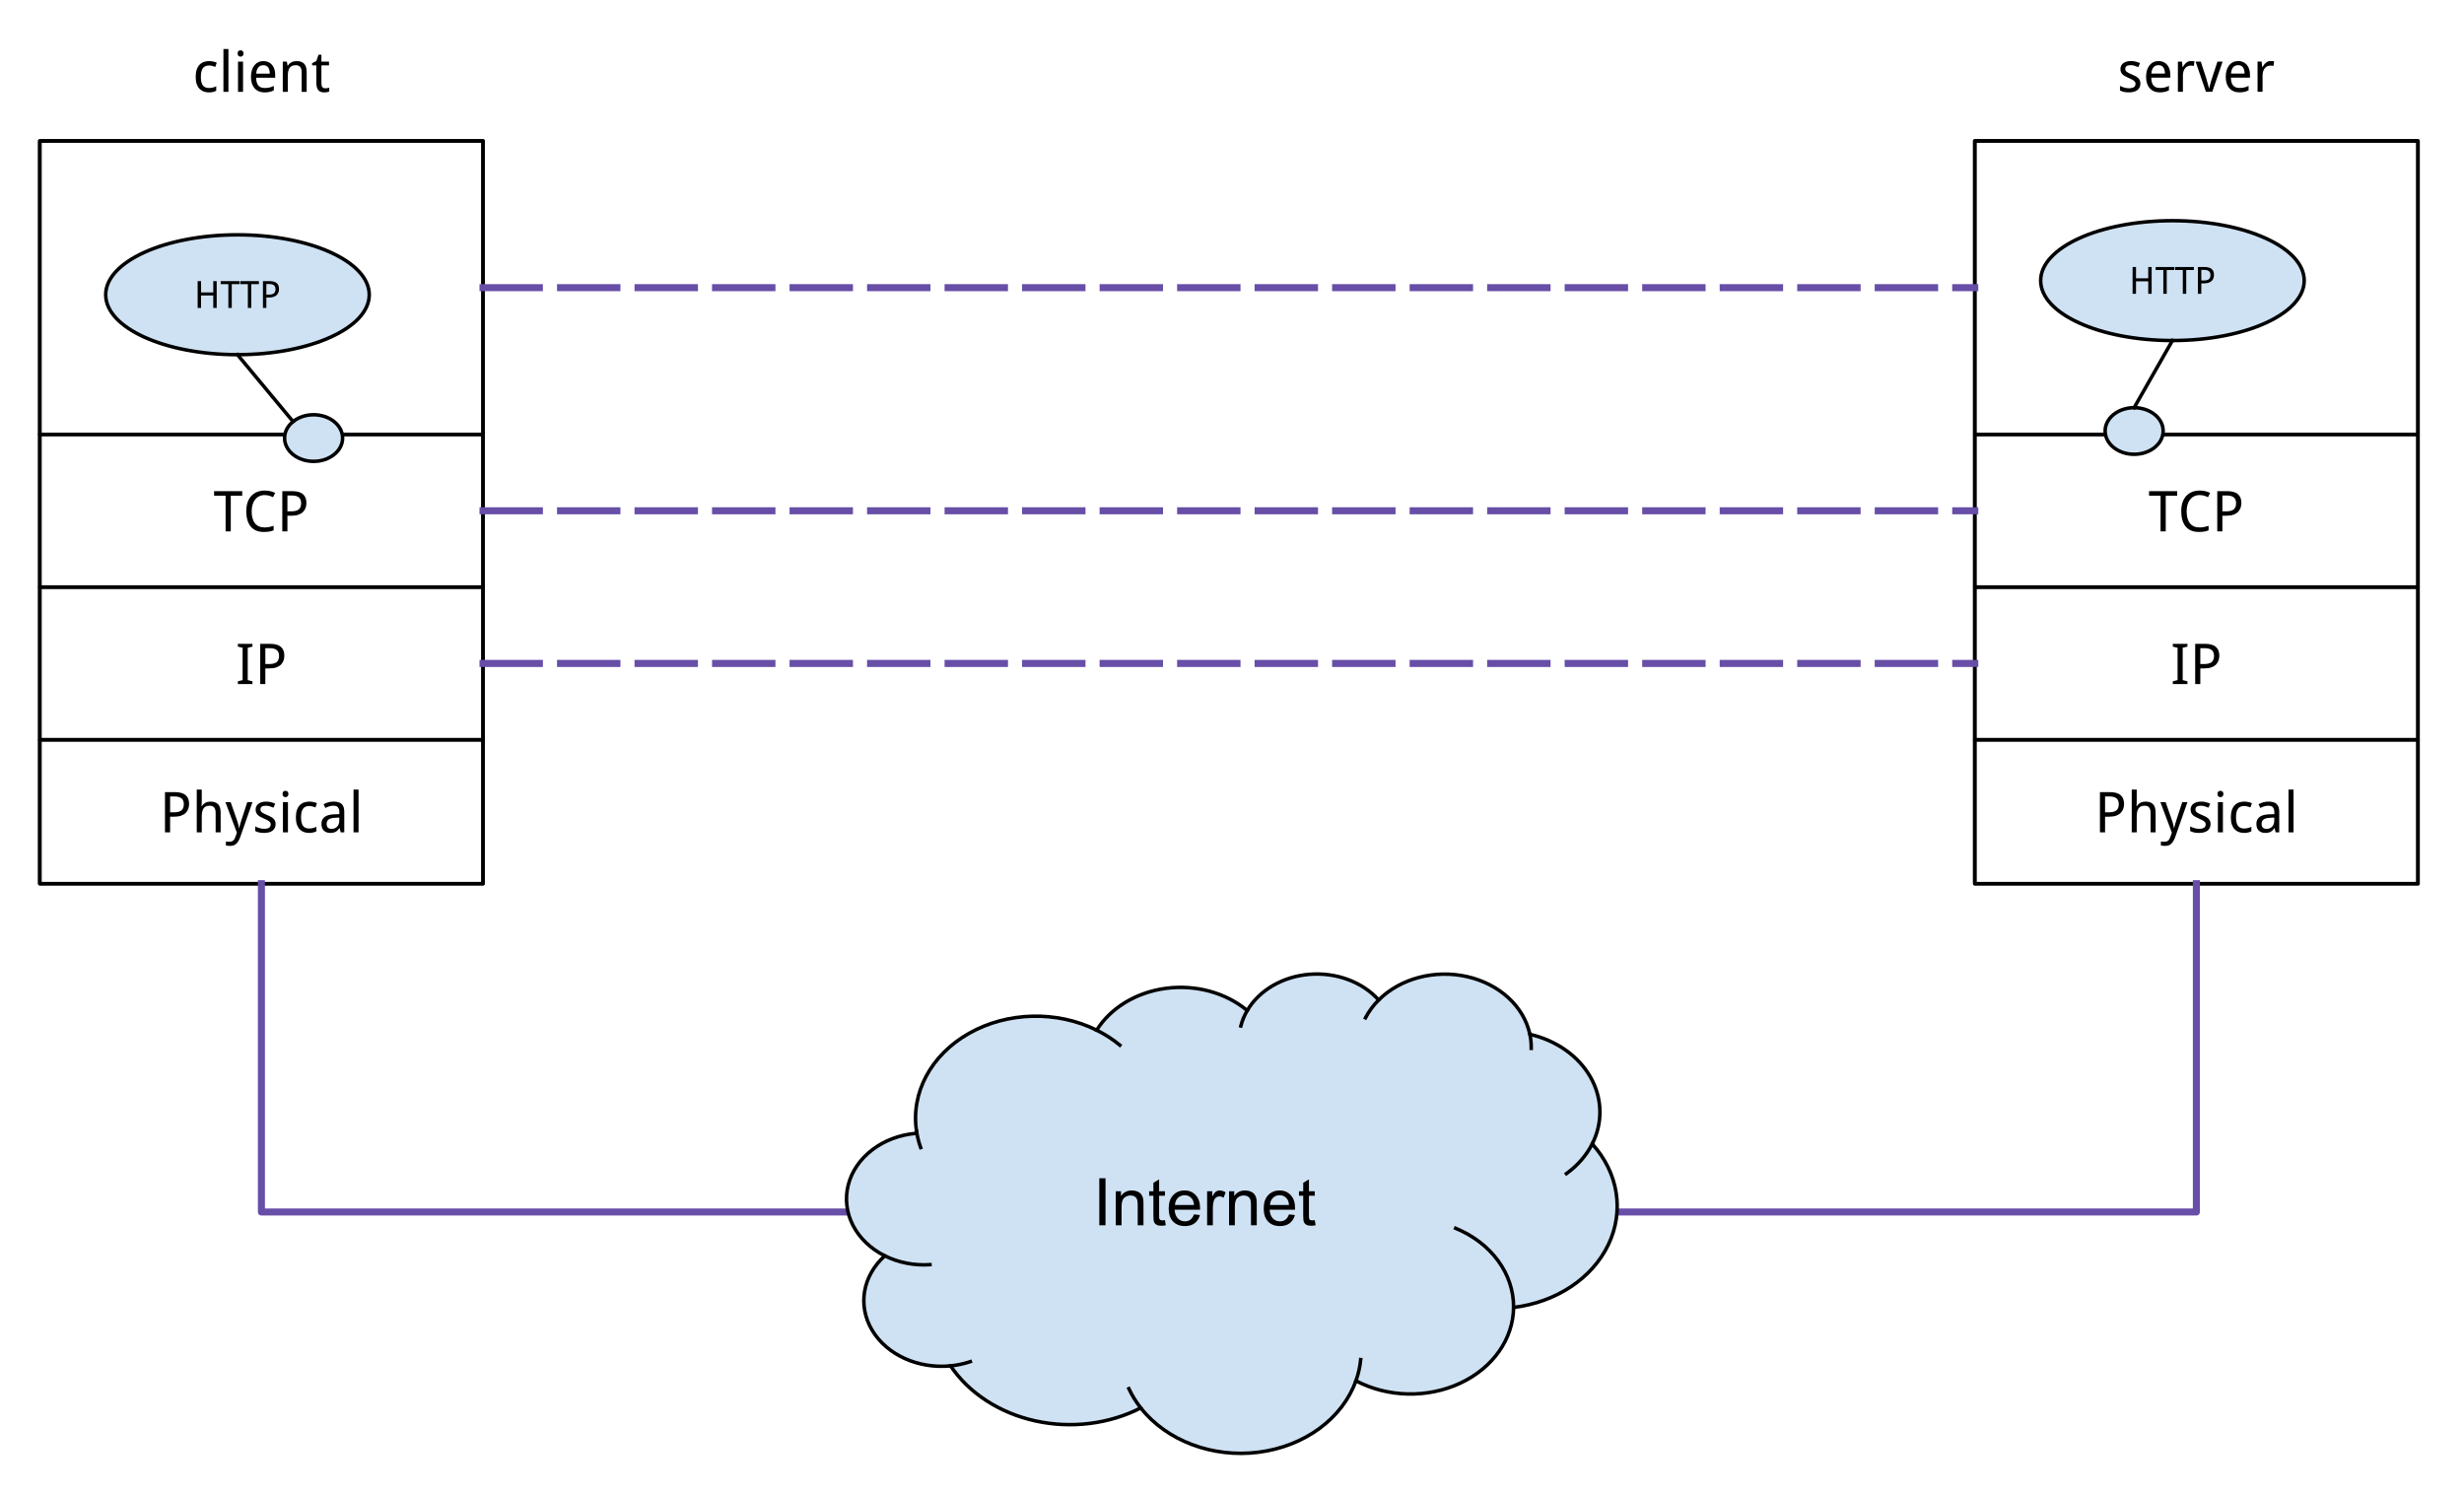 <?xml version="1.0" standalone="yes"?>

<svg version="1.1" viewBox="0.0 0.0 699.352 423.982" fill="none" stroke="none" stroke-linecap="square" stroke-miterlimit="10" xmlns="http://www.w3.org/2000/svg" xmlns:xlink="http://www.w3.org/1999/xlink"><clipPath id="p.0"><path d="m0 0l699.352 0l0 423.982l-699.352 0l0 -423.982z" clip-rule="nonzero"></path></clipPath><g clip-path="url(#p.0)"><path fill="#000000" fill-opacity="0.0" d="m0 0l699.352 0l0 423.982l-699.352 0z" fill-rule="evenodd"></path><path fill="#000000" fill-opacity="0.0" d="m11.299 33.508l136.0 0l0 262.677l-136.0 0z" fill-rule="evenodd"></path><path fill="#000000" fill-opacity="0.0" d="m11.299 40.008l125.795 0l0 210.835l-125.795 0z" fill-rule="evenodd"></path><path stroke="#000000" stroke-width="1.0" stroke-linejoin="round" stroke-linecap="butt" d="m11.299 40.008l125.795 0l0 210.835l-125.795 0z" fill-rule="evenodd"></path><path fill="#000000" fill-opacity="0.0" d="m11.299 40.007l125.795 0l0 83.307l-125.795 0z" fill-rule="evenodd"></path><path stroke="#000000" stroke-width="1.0" stroke-linejoin="round" stroke-linecap="butt" d="m11.299 40.007l125.795 0l0 83.307l-125.795 0z" fill-rule="evenodd"></path><path fill="#000000" fill-opacity="0.0" d="m11.299 123.314l125.795 0l0 43.339l-125.795 0z" fill-rule="evenodd"></path><path stroke="#000000" stroke-width="1.0" stroke-linejoin="round" stroke-linecap="butt" d="m11.299 123.314l125.795 0l0 43.339l-125.795 0z" fill-rule="evenodd"></path><path fill="#000000" d="m65.501 150.844l-1.469 0l0 -10.141l-3.266 0l0 -1.281l7.984 0l0 1.281l-3.25 0l0 10.141zm9.617 -10.312q-0.844 0 -1.531 0.328q-0.672 0.312 -1.156 0.906q-0.469 0.594 -0.734 1.453q-0.266 0.844 -0.266 1.906q0 1.109 0.234 1.969q0.234 0.844 0.688 1.438q0.469 0.578 1.156 0.891q0.688 0.297 1.609 0.297q0.688 0 1.312 -0.125q0.625 -0.141 1.234 -0.328l0 1.266q-0.297 0.125 -0.609 0.219q-0.297 0.078 -0.641 0.141q-0.328 0.062 -0.703 0.078q-0.375 0.031 -0.844 0.031q-1.281 0 -2.219 -0.422q-0.938 -0.422 -1.547 -1.188q-0.609 -0.781 -0.906 -1.859q-0.297 -1.094 -0.297 -2.422q0 -1.297 0.328 -2.375q0.344 -1.078 1.0 -1.844q0.672 -0.781 1.641 -1.203q0.984 -0.438 2.25 -0.438q0.844 0 1.609 0.172q0.766 0.172 1.375 0.5l-0.609 1.219q-0.484 -0.25 -1.062 -0.422q-0.578 -0.188 -1.312 -0.188zm11.852 2.234q0 0.703 -0.219 1.359q-0.219 0.656 -0.719 1.172q-0.484 0.5 -1.297 0.797q-0.797 0.297 -1.984 0.297l-1.172 0l0 4.453l-1.453 0l0 -11.422l2.828 0q1.047 0 1.797 0.219q0.766 0.219 1.25 0.656q0.5 0.422 0.734 1.047q0.234 0.625 0.234 1.422zm-5.391 2.391l1.0 0q0.734 0 1.266 -0.125q0.547 -0.125 0.906 -0.391q0.359 -0.281 0.531 -0.719q0.188 -0.453 0.188 -1.078q0 -1.109 -0.641 -1.641q-0.641 -0.547 -2.0 -0.547l-1.25 0l0 4.5z" fill-rule="nonzero"></path><path fill="#000000" fill-opacity="0.0" d="m11.299 166.653l125.795 0l0 43.339l-125.795 0z" fill-rule="evenodd"></path><path stroke="#000000" stroke-width="1.0" stroke-linejoin="round" stroke-linecap="butt" d="m11.299 166.653l125.795 0l0 43.339l-125.795 0z" fill-rule="evenodd"></path><path fill="#000000" d="m71.657 194.182l-4.141 0l0 -0.797l1.344 -0.328l0 -9.188l-1.344 -0.312l0 -0.797l4.141 0l0 0.797l-1.344 0.312l0 9.188l1.344 0.328l0 0.797zm9.047 -8.078q0 0.703 -0.219 1.359q-0.219 0.656 -0.719 1.172q-0.484 0.5 -1.297 0.797q-0.797 0.297 -1.984 0.297l-1.172 0l0 4.453l-1.453 0l0 -11.422l2.828 0q1.047 0 1.797 0.219q0.766 0.219 1.25 0.656q0.5 0.422 0.734 1.047q0.234 0.625 0.234 1.422zm-5.391 2.391l1.0 0q0.734 0 1.266 -0.125q0.547 -0.125 0.906 -0.391q0.359 -0.281 0.531 -0.719q0.188 -0.453 0.188 -1.078q0 -1.109 -0.641 -1.641q-0.641 -0.547 -2.0 -0.547l-1.25 0l0 4.5z" fill-rule="nonzero"></path><path fill="#cfe2f3" d="m29.999 83.666l0 0c0 -9.393 16.745 -17.008 37.402 -17.008l0 0c20.656 0 37.402 7.615 37.402 17.008l0 0c0 9.393 -16.745 17.008 -37.402 17.008l0 0c-20.656 0 -37.402 -7.615 -37.402 -17.008z" fill-rule="evenodd"></path><path stroke="#000000" stroke-width="1.0" stroke-linejoin="round" stroke-linecap="butt" d="m29.999 83.666l0 0c0 -9.393 16.745 -17.008 37.402 -17.008l0 0c20.656 0 37.402 7.615 37.402 17.008l0 0c0 9.393 -16.745 17.008 -37.402 17.008l0 0c-20.656 0 -37.402 -7.615 -37.402 -17.008z" fill-rule="evenodd"></path><path fill="#000000" d="m61.502 87.406l-0.969 0l0 -3.547l-3.469 0l0 3.547l-0.969 0l0 -7.609l0.969 0l0 3.203l3.469 0l0 -3.203l0.969 0l0 7.609zm4.284 0l-0.969 0l0 -6.75l-2.172 0l0 -0.859l5.312 0l0 0.859l-2.172 0l0 6.75zm5.531 0l-0.969 0l0 -6.75l-2.172 0l0 -0.859l5.312 0l0 0.859l-2.172 0l0 6.75zm7.875 -5.375q0 0.469 -0.141 0.906q-0.141 0.438 -0.469 0.781q-0.328 0.328 -0.875 0.531q-0.531 0.203 -1.328 0.203l-0.781 0l0 2.953l-0.969 0l0 -7.609l1.891 0q0.688 0 1.188 0.156q0.516 0.141 0.844 0.422q0.328 0.281 0.484 0.703q0.156 0.422 0.156 0.953zm-3.594 1.594l0.672 0q0.484 0 0.844 -0.078q0.359 -0.094 0.594 -0.266q0.25 -0.188 0.359 -0.484q0.125 -0.297 0.125 -0.719q0 -0.734 -0.438 -1.094q-0.422 -0.359 -1.328 -0.359l-0.828 0l0 3.0z" fill-rule="nonzero"></path><path fill="#cfe2f3" d="m80.771 124.347l0 0c0 -3.653 3.687 -6.614 8.236 -6.614l0 0c4.549 0 8.236 2.961 8.236 6.614l0 0c0 3.653 -3.687 6.614 -8.236 6.614l0 0c-4.549 0 -8.236 -2.961 -8.236 -6.614z" fill-rule="evenodd"></path><path stroke="#000000" stroke-width="1.0" stroke-linejoin="round" stroke-linecap="butt" d="m80.771 124.347l0 0c0 -3.653 3.687 -6.614 8.236 -6.614l0 0c4.549 0 8.236 2.961 8.236 6.614l0 0c0 3.653 -3.687 6.614 -8.236 6.614l0 0c-4.549 0 -8.236 -2.961 -8.236 -6.614z" fill-rule="evenodd"></path><path fill="#000000" fill-opacity="0.0" d="m67.401 100.674l15.78 18.992" fill-rule="evenodd"></path><path stroke="#000000" stroke-width="1.0" stroke-linejoin="round" stroke-linecap="butt" d="m67.401 100.674l15.78 18.992" fill-rule="evenodd"></path><path fill="#000000" fill-opacity="0.0" d="m11.299 209.991l125.795 0l0 40.85l-125.795 0z" fill-rule="evenodd"></path><path stroke="#000000" stroke-width="1.0" stroke-linejoin="round" stroke-linecap="butt" d="m11.299 209.991l125.795 0l0 40.85l-125.795 0z" fill-rule="evenodd"></path><path fill="#000000" d="m53.673 228.198q0 0.703 -0.219 1.359q-0.219 0.656 -0.719 1.172q-0.484 0.5 -1.297 0.797q-0.797 0.297 -1.984 0.297l-1.172 0l0 4.453l-1.453 0l0 -11.422l2.828 0q1.047 0 1.797 0.219q0.766 0.219 1.25 0.656q0.5 0.422 0.734 1.047q0.234 0.625 0.234 1.422zm-5.391 2.391l1.0 0q0.734 0 1.266 -0.125q0.547 -0.125 0.906 -0.391q0.359 -0.281 0.531 -0.719q0.188 -0.453 0.188 -1.078q0 -1.109 -0.641 -1.641q-0.641 -0.547 -2.0 -0.547l-1.25 0l0 4.5zm12.922 5.688l0 -5.531q0 -1.016 -0.406 -1.516q-0.406 -0.516 -1.281 -0.516q-0.641 0 -1.078 0.203q-0.422 0.203 -0.688 0.609q-0.25 0.391 -0.375 0.969q-0.109 0.578 -0.109 1.328l0 4.453l-1.422 0l0 -12.156l1.422 0l0 3.609l-0.062 1.125l0.078 0q0.203 -0.344 0.469 -0.578q0.266 -0.25 0.578 -0.406q0.328 -0.172 0.688 -0.25q0.359 -0.078 0.734 -0.078q1.438 0 2.156 0.75q0.719 0.734 0.719 2.375l0 5.609l-1.422 0zm2.781 -8.578l1.484 0l1.672 4.781q0.109 0.312 0.219 0.656q0.125 0.344 0.219 0.688q0.094 0.344 0.156 0.672q0.078 0.312 0.109 0.594l0.047 0q0.047 -0.203 0.125 -0.531q0.094 -0.344 0.188 -0.719q0.109 -0.375 0.219 -0.734q0.125 -0.375 0.203 -0.641l1.562 -4.766l1.469 0l-3.391 9.703q-0.219 0.625 -0.484 1.125q-0.25 0.516 -0.594 0.859q-0.328 0.359 -0.781 0.547q-0.453 0.188 -1.078 0.188q-0.406 0 -0.703 -0.047q-0.297 -0.031 -0.5 -0.078l0 -1.141q0.156 0.047 0.406 0.062q0.25 0.031 0.531 0.031q0.375 0 0.641 -0.094q0.281 -0.078 0.484 -0.25q0.203 -0.172 0.344 -0.422q0.141 -0.25 0.266 -0.578l0.438 -1.25l-3.25 -8.656zm14.242 6.219q0 0.625 -0.234 1.094q-0.219 0.469 -0.656 0.797q-0.422 0.312 -1.031 0.469q-0.594 0.156 -1.344 0.156q-0.844 0 -1.453 -0.141q-0.609 -0.141 -1.078 -0.406l0 -1.297q0.25 0.125 0.547 0.25q0.297 0.125 0.625 0.219q0.328 0.094 0.672 0.156q0.344 0.047 0.688 0.047q0.516 0 0.859 -0.078q0.359 -0.094 0.578 -0.25q0.234 -0.156 0.328 -0.391q0.109 -0.234 0.109 -0.516q0 -0.234 -0.078 -0.422q-0.078 -0.203 -0.297 -0.391q-0.203 -0.203 -0.562 -0.391q-0.359 -0.203 -0.922 -0.438q-0.562 -0.25 -1.016 -0.484q-0.438 -0.234 -0.75 -0.516q-0.312 -0.297 -0.484 -0.672q-0.172 -0.375 -0.172 -0.906q0 -0.547 0.219 -0.969q0.219 -0.422 0.609 -0.703q0.391 -0.297 0.938 -0.438q0.547 -0.156 1.219 -0.156q0.75 0 1.375 0.172q0.641 0.156 1.203 0.422l-0.5 1.141q-0.5 -0.219 -1.047 -0.391q-0.531 -0.172 -1.078 -0.172q-0.797 0 -1.188 0.266q-0.375 0.266 -0.375 0.75q0 0.266 0.078 0.469q0.094 0.203 0.312 0.391q0.219 0.172 0.578 0.359q0.375 0.188 0.922 0.406q0.562 0.234 1.0 0.469q0.453 0.234 0.766 0.531q0.312 0.297 0.469 0.672q0.172 0.375 0.172 0.891zm3.5 2.359l-1.422 0l0 -8.578l1.422 0l0 8.578zm-1.531 -10.906q0 -0.469 0.234 -0.672q0.25 -0.219 0.594 -0.219q0.172 0 0.328 0.062q0.156 0.047 0.266 0.156q0.109 0.109 0.172 0.281q0.078 0.156 0.078 0.391q0 0.453 -0.25 0.688q-0.25 0.219 -0.594 0.219q-0.344 0 -0.594 -0.219q-0.234 -0.219 -0.234 -0.688zm7.531 11.062q-0.781 0 -1.469 -0.25q-0.688 -0.25 -1.203 -0.781q-0.5 -0.531 -0.797 -1.359q-0.281 -0.844 -0.281 -2.016q0 -1.219 0.297 -2.078q0.297 -0.859 0.812 -1.391q0.516 -0.531 1.203 -0.766q0.703 -0.25 1.5 -0.25q0.609 0 1.188 0.141q0.594 0.125 0.984 0.312l-0.422 1.203q-0.188 -0.078 -0.406 -0.141q-0.219 -0.078 -0.453 -0.141q-0.234 -0.062 -0.469 -0.094q-0.219 -0.031 -0.422 -0.031q-1.219 0 -1.781 0.781q-0.562 0.781 -0.562 2.438q0 1.656 0.562 2.422q0.562 0.75 1.719 0.75q0.641 0 1.141 -0.141q0.516 -0.141 0.938 -0.344l0 1.266q-0.422 0.234 -0.906 0.344q-0.469 0.125 -1.172 0.125zm8.969 -0.156l-0.297 -1.188l-0.062 0q-0.25 0.344 -0.516 0.609q-0.25 0.25 -0.562 0.422q-0.297 0.156 -0.672 0.234q-0.375 0.078 -0.875 0.078q-0.531 0 -0.984 -0.156q-0.453 -0.156 -0.797 -0.469q-0.328 -0.312 -0.516 -0.797q-0.188 -0.484 -0.188 -1.141q0 -1.281 0.906 -1.969q0.906 -0.688 2.75 -0.75l1.438 -0.047l0 -0.547q0 -0.516 -0.125 -0.859q-0.109 -0.359 -0.328 -0.578q-0.203 -0.219 -0.531 -0.312q-0.312 -0.094 -0.719 -0.094q-0.641 0 -1.203 0.188q-0.562 0.188 -1.078 0.453l-0.5 -1.062q0.578 -0.312 1.281 -0.531q0.719 -0.219 1.5 -0.219q0.797 0 1.375 0.156q0.594 0.156 0.969 0.516q0.375 0.344 0.562 0.891q0.188 0.531 0.188 1.297l0 5.875l-1.016 0zm-2.609 -1.0q0.469 0 0.875 -0.141q0.406 -0.156 0.703 -0.453q0.297 -0.297 0.469 -0.75q0.172 -0.469 0.172 -1.078l0 -0.781l-1.125 0.062q-0.703 0.031 -1.188 0.156q-0.469 0.125 -0.75 0.344q-0.281 0.219 -0.406 0.547q-0.125 0.312 -0.125 0.703q0 0.719 0.375 1.062q0.375 0.328 1.0 0.328zm7.68 1.0l-1.422 0l0 -12.156l1.422 0l0 12.156z" fill-rule="nonzero"></path><path fill="#000000" fill-opacity="0.0" d="m4.497 10.716l139.402 0l0 28l-139.402 0z" fill-rule="evenodd"></path><path fill="#000000" d="m59.291 26.232q-0.781 0 -1.469 -0.25q-0.688 -0.25 -1.203 -0.781q-0.5 -0.531 -0.797 -1.359q-0.281 -0.844 -0.281 -2.016q0 -1.219 0.297 -2.078q0.297 -0.859 0.812 -1.391q0.516 -0.531 1.203 -0.766q0.703 -0.25 1.5 -0.25q0.609 0 1.188 0.141q0.594 0.125 0.984 0.312l-0.422 1.203q-0.188 -0.078 -0.406 -0.141q-0.219 -0.078 -0.453 -0.141q-0.234 -0.062 -0.469 -0.094q-0.219 -0.031 -0.422 -0.031q-1.219 0 -1.781 0.781q-0.562 0.781 -0.562 2.438q0 1.656 0.562 2.422q0.562 0.75 1.719 0.75q0.641 0 1.141 -0.141q0.516 -0.141 0.938 -0.344l0 1.266q-0.422 0.234 -0.906 0.344q-0.469 0.125 -1.172 0.125zm5.547 -0.156l-1.422 0l0 -12.156l1.422 0l0 12.156zm4.141 0l-1.422 0l0 -8.578l1.422 0l0 8.578zm-1.531 -10.906q0 -0.469 0.234 -0.672q0.25 -0.219 0.594 -0.219q0.172 0 0.328 0.062q0.156 0.047 0.266 0.156q0.109 0.109 0.172 0.281q0.078 0.156 0.078 0.391q0 0.453 -0.25 0.688q-0.25 0.219 -0.594 0.219q-0.344 0 -0.594 -0.219q-0.234 -0.219 -0.234 -0.688zm7.641 11.062q-0.859 0 -1.578 -0.281q-0.703 -0.297 -1.219 -0.844q-0.5 -0.562 -0.781 -1.375q-0.281 -0.828 -0.281 -1.891q0 -1.062 0.25 -1.891q0.266 -0.844 0.734 -1.422q0.469 -0.578 1.109 -0.875q0.656 -0.312 1.453 -0.312q0.766 0 1.375 0.281q0.625 0.266 1.047 0.781q0.438 0.5 0.672 1.203q0.234 0.703 0.234 1.562l0 0.891l-5.406 0q0.031 1.5 0.625 2.219q0.609 0.703 1.781 0.703q0.406 0 0.734 -0.031q0.344 -0.047 0.656 -0.109q0.328 -0.078 0.625 -0.188q0.297 -0.125 0.594 -0.266l0 1.266q-0.312 0.156 -0.609 0.266q-0.297 0.109 -0.625 0.172q-0.312 0.078 -0.656 0.109q-0.328 0.031 -0.734 0.031zm-0.344 -7.719q-0.891 0 -1.422 0.609q-0.516 0.609 -0.594 1.781l3.844 0q0 -0.531 -0.109 -0.969q-0.109 -0.453 -0.328 -0.766q-0.219 -0.312 -0.562 -0.484q-0.344 -0.172 -0.828 -0.172zm10.875 7.562l0 -5.531q0 -1.016 -0.406 -1.516q-0.406 -0.516 -1.281 -0.516q-0.641 0 -1.078 0.203q-0.422 0.203 -0.688 0.609q-0.25 0.391 -0.375 0.969q-0.109 0.578 -0.109 1.328l0 4.453l-1.422 0l0 -8.578l1.156 0l0.203 1.156l0.078 0q0.203 -0.344 0.469 -0.578q0.266 -0.25 0.578 -0.406q0.328 -0.172 0.688 -0.25q0.359 -0.078 0.734 -0.078q1.438 0 2.156 0.75q0.719 0.734 0.719 2.375l0 5.609l-1.422 0zm6.656 -1.016q0.141 0 0.312 -0.016q0.188 -0.016 0.344 -0.031q0.172 -0.031 0.297 -0.062q0.141 -0.031 0.219 -0.047l0 1.078q-0.109 0.047 -0.266 0.094q-0.156 0.047 -0.344 0.078q-0.188 0.047 -0.391 0.062q-0.203 0.016 -0.391 0.016q-0.484 0 -0.906 -0.125q-0.406 -0.125 -0.719 -0.422q-0.297 -0.312 -0.469 -0.828q-0.172 -0.531 -0.172 -1.312l0 -4.984l-1.203 0l0 -0.625l1.203 -0.609l0.609 -1.797l0.828 0l0 1.969l2.156 0l0 1.062l-2.156 0l0 4.984q0 0.75 0.234 1.141q0.25 0.375 0.812 0.375z" fill-rule="nonzero"></path><path fill="#000000" fill-opacity="0.0" d="m560.495 29.498l136.0 0l0 262.677l-136.0 0z" fill-rule="evenodd"></path><path fill="#000000" fill-opacity="0.0" d="m560.495 40.008l125.795 0l0 210.835l-125.795 0z" fill-rule="evenodd"></path><path stroke="#000000" stroke-width="1.0" stroke-linejoin="round" stroke-linecap="butt" d="m560.495 40.008l125.795 0l0 210.835l-125.795 0z" fill-rule="evenodd"></path><path fill="#000000" fill-opacity="0.0" d="m560.495 40.007l125.795 0l0 83.307l-125.795 0z" fill-rule="evenodd"></path><path stroke="#000000" stroke-width="1.0" stroke-linejoin="round" stroke-linecap="butt" d="m560.495 40.007l125.795 0l0 83.307l-125.795 0z" fill-rule="evenodd"></path><path fill="#000000" fill-opacity="0.0" d="m560.495 123.314l125.795 0l0 43.339l-125.795 0z" fill-rule="evenodd"></path><path stroke="#000000" stroke-width="1.0" stroke-linejoin="round" stroke-linecap="butt" d="m560.495 123.314l125.795 0l0 43.339l-125.795 0z" fill-rule="evenodd"></path><path fill="#000000" d="m614.698 150.844l-1.469 0l0 -10.141l-3.266 0l0 -1.281l7.984 0l0 1.281l-3.25 0l0 10.141zm9.617 -10.312q-0.844 0 -1.531 0.328q-0.672 0.312 -1.156 0.906q-0.469 0.594 -0.734 1.453q-0.266 0.844 -0.266 1.906q0 1.109 0.234 1.969q0.234 0.844 0.688 1.438q0.469 0.578 1.156 0.891q0.688 0.297 1.609 0.297q0.688 0 1.312 -0.125q0.625 -0.141 1.234 -0.328l0 1.266q-0.297 0.125 -0.609 0.219q-0.297 0.078 -0.641 0.141q-0.328 0.062 -0.703 0.078q-0.375 0.031 -0.844 0.031q-1.281 0 -2.219 -0.422q-0.938 -0.422 -1.547 -1.188q-0.609 -0.781 -0.906 -1.859q-0.297 -1.094 -0.297 -2.422q0 -1.297 0.328 -2.375q0.344 -1.078 1.0 -1.844q0.672 -0.781 1.641 -1.203q0.984 -0.438 2.25 -0.438q0.844 0 1.609 0.172q0.766 0.172 1.375 0.5l-0.609 1.219q-0.484 -0.25 -1.062 -0.422q-0.578 -0.188 -1.312 -0.188zm11.852 2.234q0 0.703 -0.219 1.359q-0.219 0.656 -0.719 1.172q-0.484 0.5 -1.297 0.797q-0.797 0.297 -1.984 0.297l-1.172 0l0 4.453l-1.453 0l0 -11.422l2.828 0q1.047 0 1.797 0.219q0.766 0.219 1.25 0.656q0.5 0.422 0.734 1.047q0.234 0.625 0.234 1.422zm-5.391 2.391l1.0 0q0.734 0 1.266 -0.125q0.547 -0.125 0.906 -0.391q0.359 -0.281 0.531 -0.719q0.188 -0.453 0.188 -1.078q0 -1.109 -0.641 -1.641q-0.641 -0.547 -2.0 -0.547l-1.25 0l0 4.5z" fill-rule="nonzero"></path><path fill="#000000" fill-opacity="0.0" d="m560.495 166.653l125.795 0l0 43.339l-125.795 0z" fill-rule="evenodd"></path><path stroke="#000000" stroke-width="1.0" stroke-linejoin="round" stroke-linecap="butt" d="m560.495 166.653l125.795 0l0 43.339l-125.795 0z" fill-rule="evenodd"></path><path fill="#000000" d="m620.854 194.182l-4.141 0l0 -0.797l1.344 -0.328l0 -9.188l-1.344 -0.312l0 -0.797l4.141 0l0 0.797l-1.344 0.312l0 9.188l1.344 0.328l0 0.797zm9.047 -8.078q0 0.703 -0.219 1.359q-0.219 0.656 -0.719 1.172q-0.484 0.5 -1.297 0.797q-0.797 0.297 -1.984 0.297l-1.172 0l0 4.453l-1.453 0l0 -11.422l2.828 0q1.047 0 1.797 0.219q0.766 0.219 1.25 0.656q0.5 0.422 0.734 1.047q0.234 0.625 0.234 1.422zm-5.391 2.391l1.0 0q0.734 0 1.266 -0.125q0.547 -0.125 0.906 -0.391q0.359 -0.281 0.531 -0.719q0.188 -0.453 0.188 -1.078q0 -1.109 -0.641 -1.641q-0.641 -0.547 -2.0 -0.547l-1.25 0l0 4.5z" fill-rule="nonzero"></path><path fill="#cfe2f3" d="m579.196 79.655l0 0c0 -9.393 16.745 -17.008 37.402 -17.008l0 0c20.656 0 37.402 7.615 37.402 17.008l0 0c0 9.393 -16.745 17.008 -37.402 17.008l0 0c-20.656 0 -37.402 -7.615 -37.402 -17.008z" fill-rule="evenodd"></path><path stroke="#000000" stroke-width="1.0" stroke-linejoin="round" stroke-linecap="butt" d="m579.196 79.655l0 0c0 -9.393 16.745 -17.008 37.402 -17.008l0 0c20.656 0 37.402 7.615 37.402 17.008l0 0c0 9.393 -16.745 17.008 -37.402 17.008l0 0c-20.656 0 -37.402 -7.615 -37.402 -17.008z" fill-rule="evenodd"></path><path fill="#000000" d="m610.698 83.395l-0.969 0l0 -3.547l-3.469 0l0 3.547l-0.969 0l0 -7.609l0.969 0l0 3.203l3.469 0l0 -3.203l0.969 0l0 7.609zm4.284 0l-0.969 0l0 -6.75l-2.172 0l0 -0.859l5.312 0l0 0.859l-2.172 0l0 6.75zm5.531 0l-0.969 0l0 -6.75l-2.172 0l0 -0.859l5.312 0l0 0.859l-2.172 0l0 6.75zm7.875 -5.375q0 0.469 -0.141 0.906q-0.141 0.438 -0.469 0.781q-0.328 0.328 -0.875 0.531q-0.531 0.203 -1.328 0.203l-0.781 0l0 2.953l-0.969 0l0 -7.609l1.891 0q0.688 0 1.188 0.156q0.516 0.141 0.844 0.422q0.328 0.281 0.484 0.703q0.156 0.422 0.156 0.953zm-3.594 1.594l0.672 0q0.484 0 0.844 -0.078q0.359 -0.094 0.594 -0.266q0.25 -0.188 0.359 -0.484q0.125 -0.297 0.125 -0.719q0 -0.734 -0.438 -1.094q-0.422 -0.359 -1.328 -0.359l-0.828 0l0 3.0z" fill-rule="nonzero"></path><path fill="#cfe2f3" d="m597.495 122.34l0 0c0 -3.653 3.687 -6.614 8.236 -6.614l0 0c4.549 0 8.236 2.961 8.236 6.614l0 0c0 3.653 -3.687 6.614 -8.236 6.614l0 0c-4.549 0 -8.236 -2.961 -8.236 -6.614z" fill-rule="evenodd"></path><path stroke="#000000" stroke-width="1.0" stroke-linejoin="round" stroke-linecap="butt" d="m597.495 122.34l0 0c0 -3.653 3.687 -6.614 8.236 -6.614l0 0c4.549 0 8.236 2.961 8.236 6.614l0 0c0 3.653 -3.687 6.614 -8.236 6.614l0 0c-4.549 0 -8.236 -2.961 -8.236 -6.614z" fill-rule="evenodd"></path><path fill="#000000" fill-opacity="0.0" d="m560.495 209.991l125.795 0l0 40.85l-125.795 0z" fill-rule="evenodd"></path><path stroke="#000000" stroke-width="1.0" stroke-linejoin="round" stroke-linecap="butt" d="m560.495 209.991l125.795 0l0 40.85l-125.795 0z" fill-rule="evenodd"></path><path fill="#000000" d="m602.87 228.198q0 0.703 -0.219 1.359q-0.219 0.656 -0.719 1.172q-0.484 0.5 -1.297 0.797q-0.797 0.297 -1.984 0.297l-1.172 0l0 4.453l-1.453 0l0 -11.422l2.828 0q1.047 0 1.797 0.219q0.766 0.219 1.25 0.656q0.5 0.422 0.734 1.047q0.234 0.625 0.234 1.422zm-5.391 2.391l1.0 0q0.734 0 1.266 -0.125q0.547 -0.125 0.906 -0.391q0.359 -0.281 0.531 -0.719q0.188 -0.453 0.188 -1.078q0 -1.109 -0.641 -1.641q-0.641 -0.547 -2.0 -0.547l-1.25 0l0 4.5zm12.922 5.688l0 -5.531q0 -1.016 -0.406 -1.516q-0.406 -0.516 -1.281 -0.516q-0.641 0 -1.078 0.203q-0.422 0.203 -0.688 0.609q-0.25 0.391 -0.375 0.969q-0.109 0.578 -0.109 1.328l0 4.453l-1.422 0l0 -12.156l1.422 0l0 3.609l-0.062 1.125l0.078 0q0.203 -0.344 0.469 -0.578q0.266 -0.25 0.578 -0.406q0.328 -0.172 0.688 -0.25q0.359 -0.078 0.734 -0.078q1.438 0 2.156 0.75q0.719 0.734 0.719 2.375l0 5.609l-1.422 0zm2.781 -8.578l1.484 0l1.672 4.781q0.109 0.312 0.219 0.656q0.125 0.344 0.219 0.688q0.094 0.344 0.156 0.672q0.078 0.312 0.109 0.594l0.047 0q0.047 -0.203 0.125 -0.531q0.094 -0.344 0.188 -0.719q0.109 -0.375 0.219 -0.734q0.125 -0.375 0.203 -0.641l1.562 -4.766l1.469 0l-3.391 9.703q-0.219 0.625 -0.484 1.125q-0.25 0.516 -0.594 0.859q-0.328 0.359 -0.781 0.547q-0.453 0.188 -1.078 0.188q-0.406 0 -0.703 -0.047q-0.297 -0.031 -0.5 -0.078l0 -1.141q0.156 0.047 0.406 0.062q0.25 0.031 0.531 0.031q0.375 0 0.641 -0.094q0.281 -0.078 0.484 -0.25q0.203 -0.172 0.344 -0.422q0.141 -0.25 0.266 -0.578l0.438 -1.25l-3.25 -8.656zm14.242 6.219q0 0.625 -0.234 1.094q-0.219 0.469 -0.656 0.797q-0.422 0.312 -1.031 0.469q-0.594 0.156 -1.344 0.156q-0.844 0 -1.453 -0.141q-0.609 -0.141 -1.078 -0.406l0 -1.297q0.25 0.125 0.547 0.25q0.297 0.125 0.625 0.219q0.328 0.094 0.672 0.156q0.344 0.047 0.688 0.047q0.516 0 0.859 -0.078q0.359 -0.094 0.578 -0.25q0.234 -0.156 0.328 -0.391q0.109 -0.234 0.109 -0.516q0 -0.234 -0.078 -0.422q-0.078 -0.203 -0.297 -0.391q-0.203 -0.203 -0.562 -0.391q-0.359 -0.203 -0.922 -0.438q-0.562 -0.25 -1.016 -0.484q-0.438 -0.234 -0.75 -0.516q-0.312 -0.297 -0.484 -0.672q-0.172 -0.375 -0.172 -0.906q0 -0.547 0.219 -0.969q0.219 -0.422 0.609 -0.703q0.391 -0.297 0.938 -0.438q0.547 -0.156 1.219 -0.156q0.75 0 1.375 0.172q0.641 0.156 1.203 0.422l-0.5 1.141q-0.5 -0.219 -1.047 -0.391q-0.531 -0.172 -1.078 -0.172q-0.797 0 -1.188 0.266q-0.375 0.266 -0.375 0.75q0 0.266 0.078 0.469q0.094 0.203 0.312 0.391q0.219 0.172 0.578 0.359q0.375 0.188 0.922 0.406q0.562 0.234 1.0 0.469q0.453 0.234 0.766 0.531q0.312 0.297 0.469 0.672q0.172 0.375 0.172 0.891zm3.5 2.359l-1.422 0l0 -8.578l1.422 0l0 8.578zm-1.531 -10.906q0 -0.469 0.234 -0.672q0.25 -0.219 0.594 -0.219q0.172 0 0.328 0.062q0.156 0.047 0.266 0.156q0.109 0.109 0.172 0.281q0.078 0.156 0.078 0.391q0 0.453 -0.25 0.688q-0.25 0.219 -0.594 0.219q-0.344 0 -0.594 -0.219q-0.234 -0.219 -0.234 -0.688zm7.531 11.062q-0.781 0 -1.469 -0.25q-0.688 -0.25 -1.203 -0.781q-0.5 -0.531 -0.797 -1.359q-0.281 -0.844 -0.281 -2.016q0 -1.219 0.297 -2.078q0.297 -0.859 0.812 -1.391q0.516 -0.531 1.203 -0.766q0.703 -0.25 1.5 -0.25q0.609 0 1.188 0.141q0.594 0.125 0.984 0.312l-0.422 1.203q-0.188 -0.078 -0.406 -0.141q-0.219 -0.078 -0.453 -0.141q-0.234 -0.062 -0.469 -0.094q-0.219 -0.031 -0.422 -0.031q-1.219 0 -1.781 0.781q-0.562 0.781 -0.562 2.438q0 1.656 0.562 2.422q0.562 0.75 1.719 0.75q0.641 0 1.141 -0.141q0.516 -0.141 0.938 -0.344l0 1.266q-0.422 0.234 -0.906 0.344q-0.469 0.125 -1.172 0.125zm8.969 -0.156l-0.297 -1.188l-0.062 0q-0.25 0.344 -0.516 0.609q-0.25 0.25 -0.562 0.422q-0.297 0.156 -0.672 0.234q-0.375 0.078 -0.875 0.078q-0.531 0 -0.984 -0.156q-0.453 -0.156 -0.797 -0.469q-0.328 -0.312 -0.516 -0.797q-0.188 -0.484 -0.188 -1.141q0 -1.281 0.906 -1.969q0.906 -0.688 2.75 -0.75l1.438 -0.047l0 -0.547q0 -0.516 -0.125 -0.859q-0.109 -0.359 -0.328 -0.578q-0.203 -0.219 -0.531 -0.312q-0.312 -0.094 -0.719 -0.094q-0.641 0 -1.203 0.188q-0.562 0.188 -1.078 0.453l-0.5 -1.062q0.578 -0.312 1.281 -0.531q0.719 -0.219 1.5 -0.219q0.797 0 1.375 0.156q0.594 0.156 0.969 0.516q0.375 0.344 0.562 0.891q0.188 0.531 0.188 1.297l0 5.875l-1.016 0zm-2.609 -1.0q0.469 0 0.875 -0.141q0.406 -0.156 0.703 -0.453q0.297 -0.297 0.469 -0.75q0.172 -0.469 0.172 -1.078l0 -0.781l-1.125 0.062q-0.703 0.031 -1.188 0.156q-0.469 0.125 -0.75 0.344q-0.281 0.219 -0.406 0.547q-0.125 0.312 -0.125 0.703q0 0.719 0.375 1.062q0.375 0.328 1.0 0.328zm7.68 1.0l-1.422 0l0 -12.156l1.422 0l0 12.156z" fill-rule="nonzero"></path><path fill="#000000" fill-opacity="0.0" d="m553.694 10.703l139.402 0l0 28.0l-139.402 0z" fill-rule="evenodd"></path><path fill="#000000" d="m607.508 23.704q0 0.625 -0.234 1.094q-0.219 0.469 -0.656 0.797q-0.422 0.312 -1.031 0.469q-0.594 0.156 -1.344 0.156q-0.844 0 -1.453 -0.141q-0.609 -0.141 -1.078 -0.406l0 -1.297q0.25 0.125 0.547 0.25q0.297 0.125 0.625 0.219q0.328 0.094 0.672 0.156q0.344 0.047 0.688 0.047q0.516 0 0.859 -0.078q0.359 -0.094 0.578 -0.25q0.234 -0.156 0.328 -0.391q0.109 -0.234 0.109 -0.516q0 -0.234 -0.078 -0.422q-0.078 -0.203 -0.297 -0.391q-0.203 -0.203 -0.562 -0.391q-0.359 -0.203 -0.922 -0.438q-0.562 -0.25 -1.016 -0.484q-0.438 -0.234 -0.75 -0.516q-0.312 -0.297 -0.484 -0.672q-0.172 -0.375 -0.172 -0.906q0 -0.547 0.219 -0.969q0.219 -0.422 0.609 -0.703q0.391 -0.297 0.938 -0.438q0.547 -0.156 1.219 -0.156q0.75 0 1.375 0.172q0.641 0.156 1.203 0.422l-0.5 1.141q-0.5 -0.219 -1.047 -0.391q-0.531 -0.172 -1.078 -0.172q-0.797 0 -1.188 0.266q-0.375 0.266 -0.375 0.75q0 0.266 0.078 0.469q0.094 0.203 0.312 0.391q0.219 0.172 0.578 0.359q0.375 0.188 0.922 0.406q0.562 0.234 1.0 0.469q0.453 0.234 0.766 0.531q0.312 0.297 0.469 0.672q0.172 0.375 0.172 0.891zm5.469 2.516q-0.859 0 -1.578 -0.281q-0.703 -0.297 -1.219 -0.844q-0.5 -0.562 -0.781 -1.375q-0.281 -0.828 -0.281 -1.891q0 -1.062 0.25 -1.891q0.266 -0.844 0.734 -1.422q0.469 -0.578 1.109 -0.875q0.656 -0.312 1.453 -0.312q0.766 0 1.375 0.281q0.625 0.266 1.047 0.781q0.438 0.5 0.672 1.203q0.234 0.703 0.234 1.562l0 0.891l-5.406 0q0.031 1.5 0.625 2.219q0.609 0.703 1.781 0.703q0.406 0 0.734 -0.031q0.344 -0.047 0.656 -0.109q0.328 -0.078 0.625 -0.188q0.297 -0.125 0.594 -0.266l0 1.266q-0.312 0.156 -0.609 0.266q-0.297 0.109 -0.625 0.172q-0.312 0.078 -0.656 0.109q-0.328 0.031 -0.734 0.031zm-0.344 -7.719q-0.891 0 -1.422 0.609q-0.516 0.609 -0.594 1.781l3.844 0q0 -0.531 -0.109 -0.969q-0.109 -0.453 -0.328 -0.766q-0.219 -0.312 -0.562 -0.484q-0.344 -0.172 -0.828 -0.172zm9.234 -1.172q0.219 0 0.5 0.016q0.281 0.016 0.484 0.062l-0.188 1.312q-0.219 -0.047 -0.453 -0.062q-0.219 -0.031 -0.422 -0.031q-0.5 0 -0.906 0.203q-0.406 0.188 -0.703 0.562q-0.281 0.375 -0.453 0.891q-0.156 0.516 -0.156 1.156l0 4.625l-1.422 0l0 -8.578l1.156 0l0.172 1.562l0.062 0q0.203 -0.328 0.422 -0.641q0.219 -0.312 0.5 -0.547q0.281 -0.25 0.625 -0.391q0.344 -0.141 0.781 -0.141zm4.242 8.734l-2.938 -8.578l1.469 0l1.562 4.766q0.078 0.266 0.188 0.672q0.125 0.406 0.234 0.828q0.125 0.422 0.219 0.797q0.109 0.375 0.141 0.562l0.047 0q0.047 -0.188 0.141 -0.562q0.094 -0.375 0.203 -0.797q0.125 -0.422 0.234 -0.828q0.125 -0.406 0.203 -0.672l1.562 -4.766l1.469 0l-2.938 8.578l-1.797 0zm9.477 0.156q-0.859 0 -1.578 -0.281q-0.703 -0.297 -1.219 -0.844q-0.5 -0.562 -0.781 -1.375q-0.281 -0.828 -0.281 -1.891q0 -1.062 0.25 -1.891q0.266 -0.844 0.734 -1.422q0.469 -0.578 1.109 -0.875q0.656 -0.312 1.453 -0.312q0.766 0 1.375 0.281q0.625 0.266 1.047 0.781q0.438 0.5 0.672 1.203q0.234 0.703 0.234 1.562l0 0.891l-5.406 0q0.031 1.5 0.625 2.219q0.609 0.703 1.781 0.703q0.406 0 0.734 -0.031q0.344 -0.047 0.656 -0.109q0.328 -0.078 0.625 -0.188q0.297 -0.125 0.594 -0.266l0 1.266q-0.312 0.156 -0.609 0.266q-0.297 0.109 -0.625 0.172q-0.312 0.078 -0.656 0.109q-0.328 0.031 -0.734 0.031zm-0.344 -7.719q-0.891 0 -1.422 0.609q-0.516 0.609 -0.594 1.781l3.844 0q0 -0.531 -0.109 -0.969q-0.109 -0.453 -0.328 -0.766q-0.219 -0.312 -0.562 -0.484q-0.344 -0.172 -0.828 -0.172zm9.234 -1.172q0.219 0 0.5 0.016q0.281 0.016 0.484 0.062l-0.188 1.312q-0.219 -0.047 -0.453 -0.062q-0.219 -0.031 -0.422 -0.031q-0.5 0 -0.906 0.203q-0.406 0.188 -0.703 0.562q-0.281 0.375 -0.453 0.891q-0.156 0.516 -0.156 1.156l0 4.625l-1.422 0l0 -8.578l1.156 0l0.172 1.562l0.062 0q0.203 -0.328 0.422 -0.641q0.219 -0.312 0.5 -0.547q0.281 -0.25 0.625 -0.391q0.344 -0.141 0.781 -0.141z" fill-rule="nonzero"></path><path fill="#000000" fill-opacity="0.0" d="m616.598 96.663l-10.866 19.055" fill-rule="evenodd"></path><path stroke="#000000" stroke-width="1.0" stroke-linejoin="round" stroke-linecap="butt" d="m616.598 96.663l-10.866 19.055" fill-rule="evenodd"></path><path fill="#000000" fill-opacity="0.0" d="m74.196 250.842l0 93.197l166.929 0" fill-rule="evenodd"></path><path stroke="#674ea7" stroke-width="2.0" stroke-linejoin="round" stroke-linecap="butt" d="m74.196 250.842l0 93.197l166.929 0" fill-rule="evenodd"></path><path fill="#000000" fill-opacity="0.0" d="m623.393 250.842l0 93.197l-164.661 0" fill-rule="evenodd"></path><path stroke="#674ea7" stroke-width="2.0" stroke-linejoin="round" stroke-linecap="butt" d="m623.393 250.842l0 93.197l-164.661 0" fill-rule="evenodd"></path><path fill="#cfe2f3" d="m260.168 321.285l0 0c-1.761 -10.971 4.022 -21.832 14.895 -27.973c10.874 -6.142 24.93 -6.487 36.206 -0.89l0 0c3.994 -6.379 11.305 -10.783 19.72 -11.88c8.416 -1.097 16.948 1.241 23.016 6.308l0 0c3.402 -5.784 10.083 -9.669 17.672 -10.279c7.589 -0.609 15.011 2.145 19.633 7.284l0 0c6.147 -6.131 15.927 -8.712 25.109 -6.627c9.181 2.085 16.115 8.462 17.8 16.371l0 0c7.531 1.741 13.805 6.167 17.199 12.135c3.395 5.968 3.578 12.891 0.502 18.982l0 0c7.416 8.181 9.151 19.081 4.557 28.634c-4.594 9.553 -14.826 16.322 -26.879 17.782c-0.085 8.966 -5.886 17.192 -15.168 21.509c-9.282 4.317 -20.594 4.05 -29.578 -0.698c-3.826 10.738 -14.596 18.639 -27.657 20.289c-13.061 1.65 -26.07 -3.246 -33.409 -12.573c-8.995 4.597 -19.789 5.922 -29.946 3.674c-10.157 -2.247 -18.822 -7.877 -24.04 -15.619l0 0c-9.192 0.912 -18.079 -3.125 -22.251 -10.106c-4.172 -6.981 -2.74 -15.421 3.584 -21.131l0 0c-8.199 -4.09 -12.383 -12.207 -10.37 -20.117c2.013 -7.91 9.768 -13.822 19.22 -14.652z" fill-rule="evenodd"></path><path fill="#000000" fill-opacity="0.0" d="m251.136 356.476l0 0c3.869 1.93 8.339 2.806 12.81 2.509m5.855 28.728c1.922 -0.191 3.807 -0.594 5.605 -1.201m48.378 13.146c-1.352 -1.719 -2.484 -3.555 -3.377 -5.478m64.445 -2.238l0 0c0.698 -1.958 1.15 -3.973 1.348 -6.011m43.396 -14.799c0.09 -9.545 -6.306 -18.285 -16.442 -22.465m38.764 -23.95c-1.642 3.25 -4.147 6.134 -7.321 8.424m-10.378 -39.542l0 0c0.28 1.313 0.409 2.645 0.387 3.978m-43.295 -13.722l0 0c-1.533 1.529 -2.797 3.238 -3.751 5.074m-33.555 -2.08l0 0c-0.817 1.389 -1.427 2.859 -1.817 4.376m-40.92 1.197l0 0c2.386 1.184 4.593 2.61 6.573 4.245m-57.674 24.618l0 0c0.243 1.512 0.626 3.006 1.147 4.466" fill-rule="evenodd"></path><path stroke="#000000" stroke-width="1.0" stroke-linejoin="round" stroke-linecap="butt" d="m260.168 321.285l0 0c-1.761 -10.971 4.022 -21.832 14.895 -27.973c10.874 -6.142 24.93 -6.487 36.206 -0.89l0 0c3.994 -6.379 11.305 -10.783 19.72 -11.88c8.416 -1.097 16.948 1.241 23.016 6.308l0 0c3.402 -5.784 10.083 -9.669 17.672 -10.279c7.589 -0.609 15.011 2.145 19.633 7.284l0 0c6.147 -6.131 15.927 -8.712 25.109 -6.627c9.181 2.085 16.115 8.462 17.8 16.371l0 0c7.531 1.741 13.805 6.167 17.199 12.135c3.395 5.968 3.578 12.891 0.502 18.982l0 0c7.416 8.181 9.151 19.081 4.557 28.634c-4.594 9.553 -14.826 16.322 -26.879 17.782c-0.085 8.966 -5.886 17.192 -15.168 21.509c-9.282 4.317 -20.594 4.05 -29.578 -0.698c-3.826 10.738 -14.596 18.639 -27.657 20.289c-13.061 1.65 -26.07 -3.246 -33.409 -12.573c-8.995 4.597 -19.789 5.922 -29.946 3.674c-10.157 -2.247 -18.822 -7.877 -24.04 -15.619l0 0c-9.192 0.912 -18.079 -3.125 -22.251 -10.106c-4.172 -6.981 -2.74 -15.421 3.584 -21.131l0 0c-8.199 -4.09 -12.383 -12.207 -10.37 -20.117c2.013 -7.91 9.768 -13.822 19.22 -14.652z" fill-rule="evenodd"></path><path stroke="#000000" stroke-width="1.0" stroke-linejoin="round" stroke-linecap="butt" d="m251.136 356.476l0 0c3.869 1.93 8.339 2.806 12.81 2.509m5.855 28.728c1.922 -0.191 3.807 -0.594 5.605 -1.201m48.378 13.146c-1.352 -1.719 -2.484 -3.555 -3.377 -5.478m64.445 -2.238l0 0c0.698 -1.958 1.15 -3.973 1.348 -6.011m43.396 -14.799c0.09 -9.545 -6.306 -18.285 -16.442 -22.465m38.764 -23.95c-1.642 3.25 -4.147 6.134 -7.321 8.424m-10.378 -39.542l0 0c0.28 1.313 0.409 2.645 0.387 3.978m-43.295 -13.722l0 0c-1.533 1.529 -2.797 3.238 -3.751 5.074m-33.555 -2.08l0 0c-0.817 1.389 -1.427 2.859 -1.817 4.376m-40.92 1.197l0 0c2.386 1.184 4.593 2.61 6.573 4.245m-57.674 24.618l0 0c0.243 1.512 0.626 3.006 1.147 4.466" fill-rule="evenodd"></path><path fill="#000000" d="m312.01 347.816l0 -13.359l1.766 0l0 13.359l-1.766 0zm4.683 0l0 -9.672l1.469 0l0 1.375q1.062 -1.594 3.078 -1.594q0.875 0 1.609 0.312q0.734 0.312 1.094 0.828q0.375 0.5 0.516 1.203q0.094 0.453 0.094 1.594l0 5.953l-1.641 0l0 -5.891q0 -1.0 -0.203 -1.484q-0.188 -0.5 -0.672 -0.797q-0.484 -0.297 -1.141 -0.297q-1.047 0 -1.812 0.672q-0.75 0.656 -0.75 2.516l0 5.281l-1.641 0zm13.954 -1.469l0.234 1.453q-0.688 0.141 -1.234 0.141q-0.891 0 -1.391 -0.281q-0.484 -0.281 -0.688 -0.734q-0.203 -0.469 -0.203 -1.938l0 -5.578l-1.203 0l0 -1.266l1.203 0l0 -2.391l1.625 -0.984l0 3.375l1.656 0l0 1.266l-1.656 0l0 5.672q0 0.688 0.078 0.891q0.094 0.203 0.281 0.328q0.203 0.109 0.578 0.109q0.266 0 0.719 -0.062zm8.23 -1.641l1.688 0.203q-0.406 1.484 -1.484 2.312q-1.078 0.812 -2.766 0.812q-2.125 0 -3.375 -1.297q-1.234 -1.312 -1.234 -3.672q0 -2.453 1.25 -3.797q1.266 -1.344 3.266 -1.344q1.938 0 3.156 1.328q1.234 1.312 1.234 3.703q0 0.156 0 0.438l-7.219 0q0.094 1.594 0.906 2.453q0.812 0.844 2.016 0.844q0.906 0 1.547 -0.469q0.641 -0.484 1.016 -1.516zm-5.391 -2.656l5.406 0q-0.109 -1.219 -0.625 -1.828q-0.781 -0.953 -2.031 -0.953q-1.125 0 -1.906 0.766q-0.766 0.75 -0.844 2.016zm9.126 5.766l0 -9.672l1.469 0l0 1.469q0.562 -1.031 1.031 -1.359q0.484 -0.328 1.062 -0.328q0.828 0 1.688 0.531l-0.562 1.516q-0.609 -0.359 -1.203 -0.359q-0.547 0 -0.969 0.328q-0.422 0.328 -0.609 0.891q-0.281 0.875 -0.281 1.922l0 5.062l-1.625 0zm6.228 0l0 -9.672l1.469 0l0 1.375q1.062 -1.594 3.078 -1.594q0.875 0 1.609 0.312q0.734 0.312 1.094 0.828q0.375 0.5 0.516 1.203q0.094 0.453 0.094 1.594l0 5.953l-1.641 0l0 -5.891q0 -1.0 -0.203 -1.484q-0.188 -0.5 -0.672 -0.797q-0.484 -0.297 -1.141 -0.297q-1.047 0 -1.812 0.672q-0.75 0.656 -0.75 2.516l0 5.281l-1.641 0zm17.001 -3.109l1.688 0.203q-0.406 1.484 -1.484 2.312q-1.078 0.812 -2.766 0.812q-2.125 0 -3.375 -1.297q-1.234 -1.312 -1.234 -3.672q0 -2.453 1.25 -3.797q1.266 -1.344 3.266 -1.344q1.938 0 3.156 1.328q1.234 1.312 1.234 3.703q0 0.156 0 0.438l-7.219 0q0.094 1.594 0.906 2.453q0.812 0.844 2.016 0.844q0.906 0 1.547 -0.469q0.641 -0.484 1.016 -1.516zm-5.391 -2.656l5.406 0q-0.109 -1.219 -0.625 -1.828q-0.781 -0.953 -2.031 -0.953q-1.125 0 -1.906 0.766q-0.766 0.75 -0.844 2.016zm12.719 4.297l0.234 1.453q-0.688 0.141 -1.234 0.141q-0.891 0 -1.391 -0.281q-0.484 -0.281 -0.688 -0.734q-0.203 -0.469 -0.203 -1.938l0 -5.578l-1.203 0l0 -1.266l1.203 0l0 -2.391l1.625 -0.984l0 3.375l1.656 0l0 1.266l-1.656 0l0 5.672q0 0.688 0.078 0.891q0.094 0.203 0.281 0.328q0.203 0.109 0.578 0.109q0.266 0 0.719 -0.062z" fill-rule="nonzero"></path><path fill="#000000" fill-opacity="0.0" d="m137.094 81.661l423.402 0" fill-rule="evenodd"></path><path stroke="#674ea7" stroke-width="2.0" stroke-linejoin="round" stroke-linecap="butt" stroke-dasharray="16.0,6.0" d="m137.094 81.661l423.402 0" fill-rule="evenodd"></path><path fill="#000000" fill-opacity="0.0" d="m137.094 144.983l423.402 0" fill-rule="evenodd"></path><path stroke="#674ea7" stroke-width="2.0" stroke-linejoin="round" stroke-linecap="butt" stroke-dasharray="16.0,6.0" d="m137.094 144.983l423.402 0" fill-rule="evenodd"></path><path fill="#000000" fill-opacity="0.0" d="m137.094 188.322l423.402 0" fill-rule="evenodd"></path><path stroke="#674ea7" stroke-width="2.0" stroke-linejoin="round" stroke-linecap="butt" stroke-dasharray="16.0,6.0" d="m137.094 188.322l423.402 0" fill-rule="evenodd"></path></g></svg>

